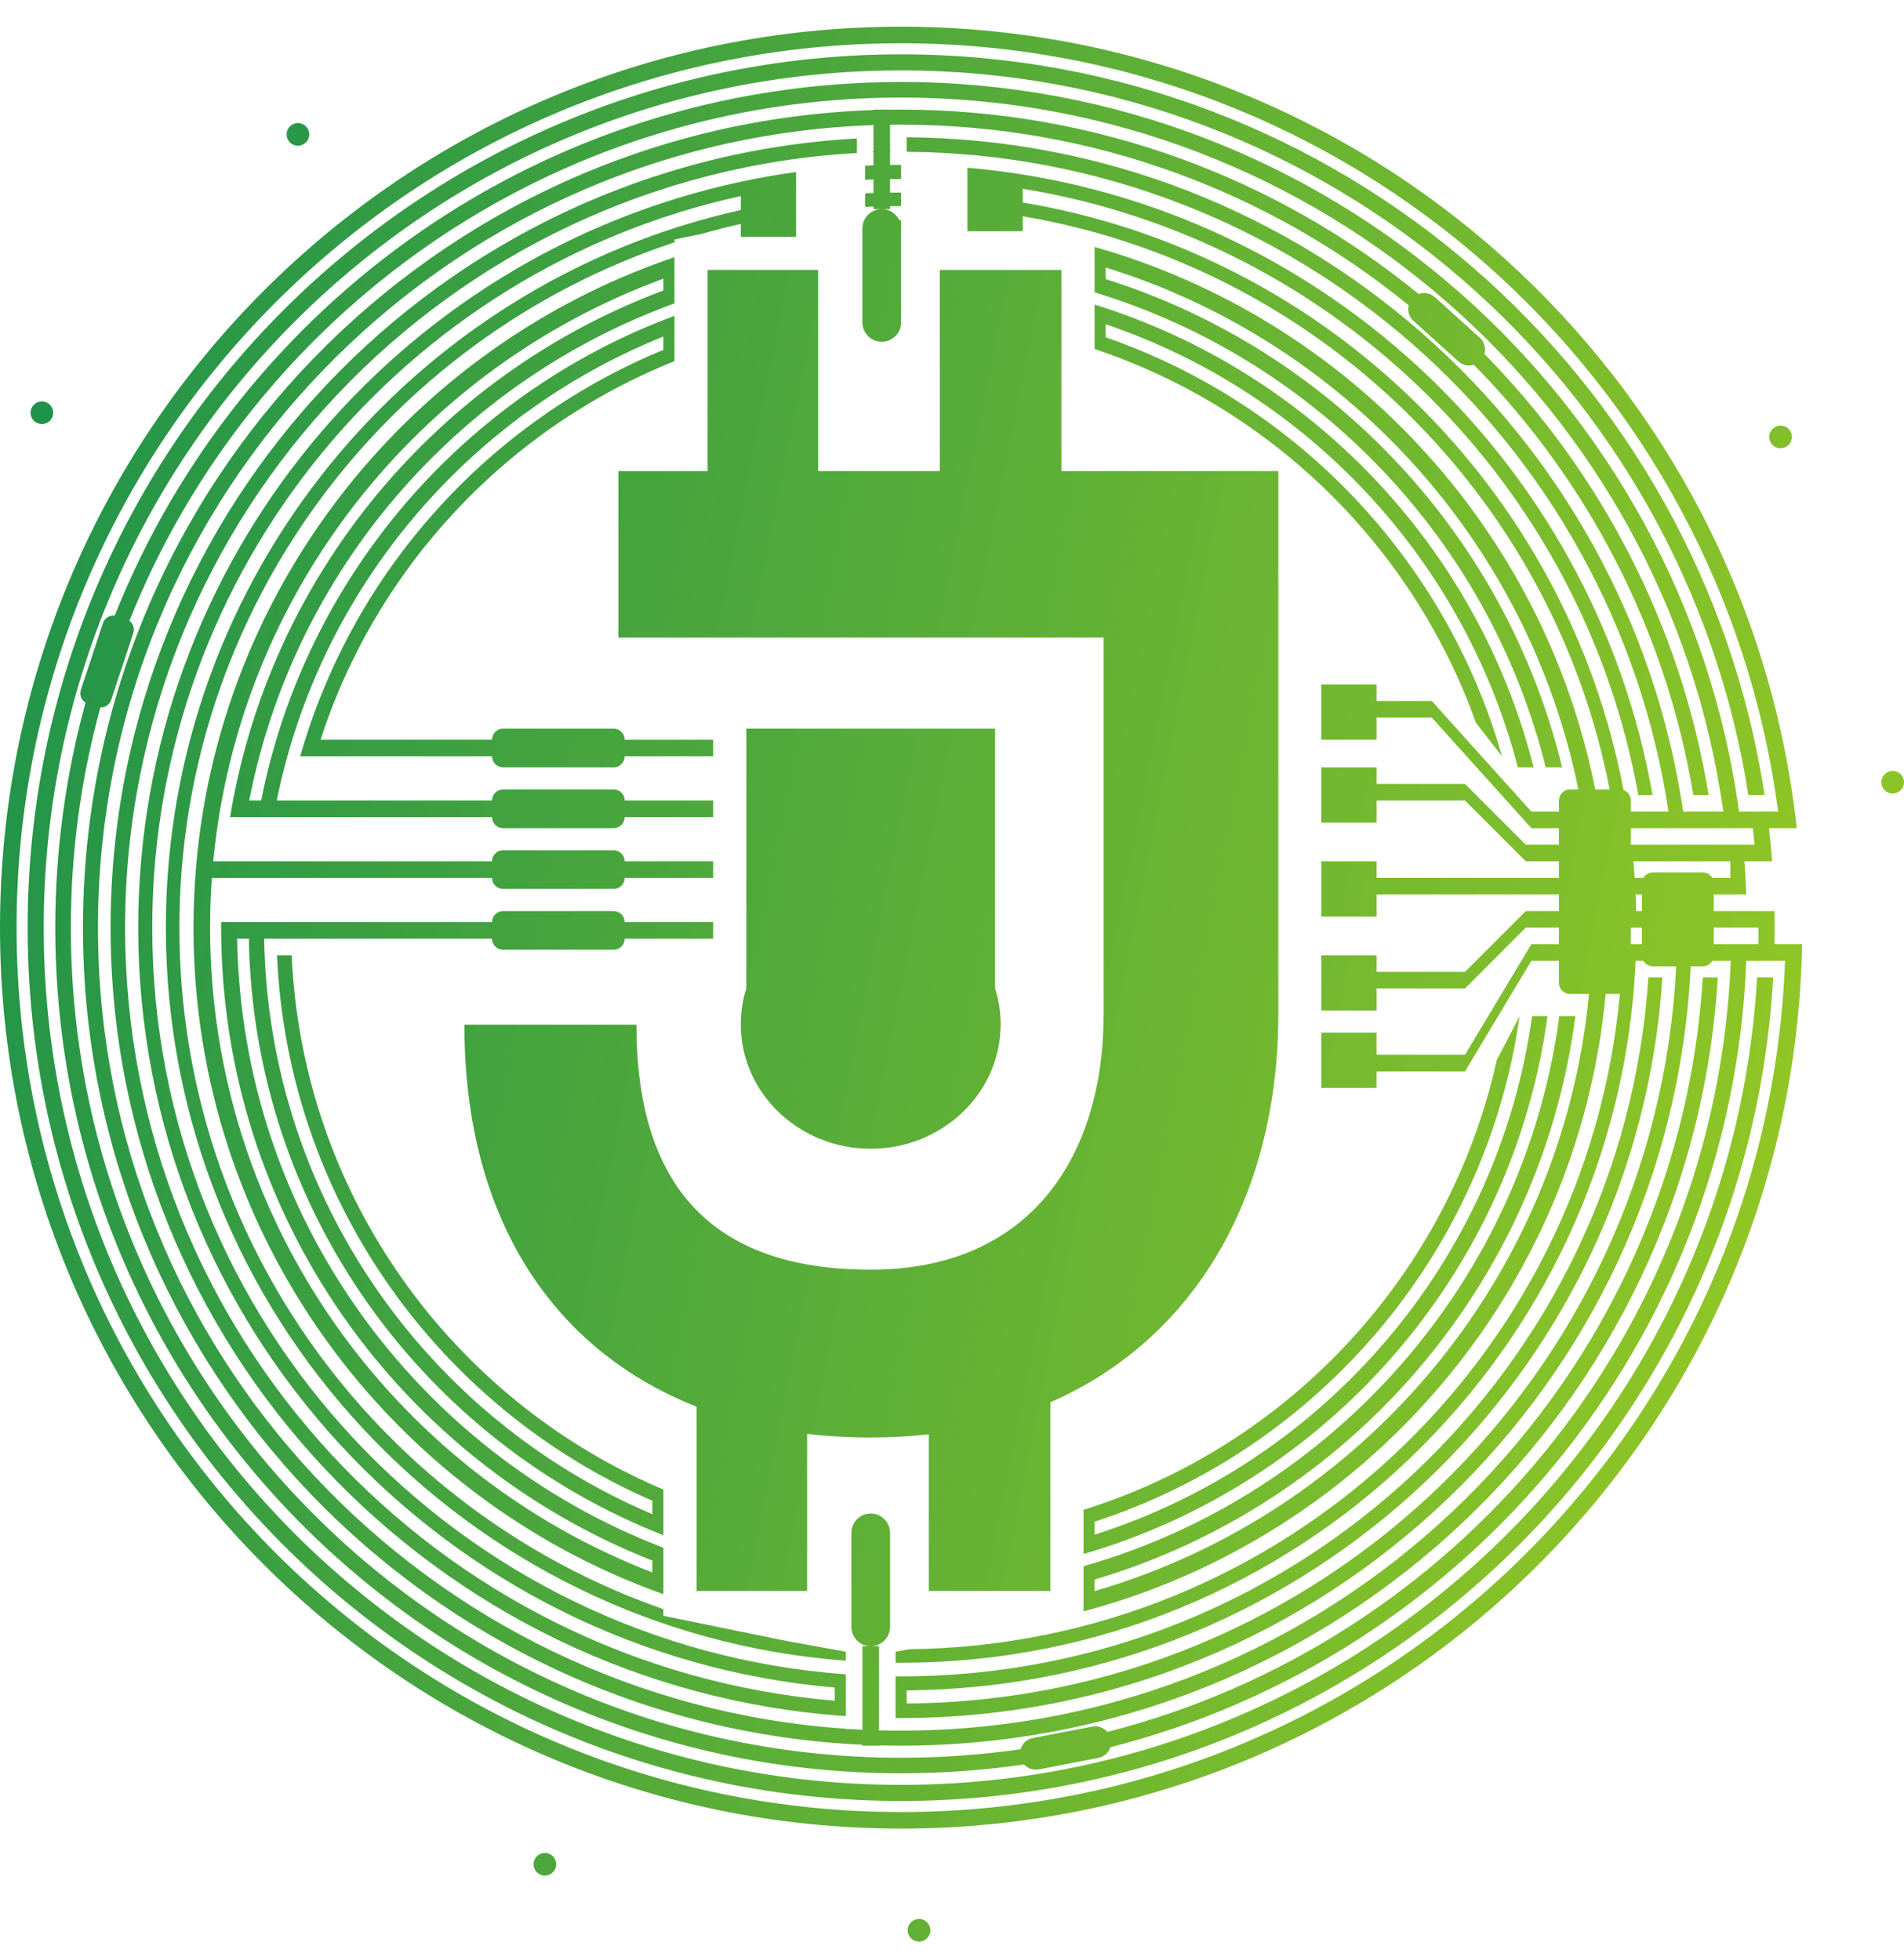 <svg width="68" height="70" viewBox="0 0 68 70" fill="none" xmlns="http://www.w3.org/2000/svg">
<path fill-rule="evenodd" clip-rule="evenodd" d="M32.183 65.319C49.759 65.319 64.044 51.229 64.36 33.728H63.373C63.376 33.531 63.378 33.334 63.378 33.136C63.378 32.938 63.376 32.741 63.373 32.544H61.206V31.951H62.368C62.353 31.555 62.33 31.16 62.3 30.767H63.29C63.26 30.37 63.222 29.975 63.178 29.582H64.171C62.403 13.48 48.756 0.953 32.183 0.953C14.409 0.953 0 15.362 0 33.136C0 50.91 14.409 65.319 32.183 65.319ZM62.798 33.728C62.802 33.531 62.804 33.334 62.804 33.136H61.206V33.728H62.798ZM36.573 63.028C35.14 63.236 33.674 63.344 32.183 63.344C15.499 63.344 1.974 49.82 1.974 33.136C1.974 30.354 2.351 27.659 3.055 25.101C2.903 25.006 2.83 24.818 2.888 24.641L3.678 22.257C3.738 22.076 3.916 21.968 4.098 21.989C8.534 10.822 19.436 2.928 32.183 2.928C47.46 2.928 60.088 14.268 62.109 28.99H63.503C61.473 13.502 48.224 1.546 32.183 1.546C14.736 1.546 0.592 15.689 0.592 33.136C0.592 50.583 14.736 64.727 32.183 64.727C49.233 64.727 63.128 51.219 63.751 34.321H62.368C61.845 47.898 52.359 59.178 39.66 62.412C39.598 62.602 39.437 62.755 39.226 62.795L37.104 63.204C36.901 63.243 36.703 63.17 36.573 63.028ZM36.449 62.484C35.056 62.684 33.631 62.788 32.183 62.788C15.806 62.788 2.53 49.513 2.53 33.136C2.53 30.413 2.897 27.775 3.585 25.27C3.755 25.275 3.915 25.169 3.971 25L4.761 22.616C4.816 22.45 4.755 22.274 4.622 22.175C8.981 11.224 19.678 3.484 32.183 3.484C47.152 3.484 59.531 14.576 61.547 28.99H60.114C58.118 15.426 46.476 4.999 32.38 4.903V5.422C46.189 5.519 57.597 15.714 59.589 28.99H58.245V28.595C58.245 28.424 58.136 28.278 57.983 28.223C55.949 17.471 47.359 9.037 36.526 7.234V6.742C47.686 8.564 56.524 17.294 58.51 28.398H59.019C56.909 16.368 46.91 7.055 34.552 5.991V6.284H34.552V8.259H36.526V7.724C47.084 9.516 55.456 17.726 57.487 28.2H56.973C55.126 18.87 48.143 11.387 39.093 8.82V9.048H39.093V10.036H39.093V10.443C47.025 12.855 53.195 19.311 55.203 27.41H55.789C53.788 19.131 47.544 12.507 39.488 9.969V9.555C48.017 12.194 54.569 19.334 56.369 28.2H56.073C55.855 28.2 55.678 28.377 55.678 28.595V28.99H54.691L51.137 25.041H49.163V24.449H47.188V26.423H49.163V25.633H51.137L54.691 29.582H55.678V30.174H54.493L52.322 28.003H49.163V27.41H47.188V29.385H49.163V28.595H52.322L54.493 30.767H55.678V31.359H49.163V30.767H47.188V32.741H49.163V31.951H55.678V32.544H54.493L52.322 34.716H49.163V34.123H47.188V36.098H49.163V35.308H52.322L54.493 33.136H55.678V33.728H54.691L52.322 37.677H49.163V36.887H47.188V38.862H49.163V38.27H52.322L54.691 34.321H55.678V35.111C55.678 35.328 55.855 35.505 56.073 35.505H56.751C55.781 45.684 48.629 54.06 39.093 56.836V56.424C48.162 53.737 55.017 45.896 56.264 36.295H55.69C54.436 45.719 47.647 53.395 38.698 55.946V56.237H38.698V57.224H38.698V57.56C48.761 54.883 56.355 46.152 57.345 35.505H57.852C56.664 48.533 45.783 58.76 32.481 58.911L31.985 59.001V59.395C32.028 59.395 32.07 59.395 32.113 59.395L32.183 59.396C46.288 59.396 57.797 48.274 58.416 34.321H58.693C58.761 34.439 58.888 34.518 59.035 34.518H59.863C59.146 49.117 47.133 60.747 32.38 60.85V60.382C46.741 60.28 58.461 49.068 59.372 34.913H58.87C57.955 48.856 46.357 59.881 32.183 59.881C32.117 59.881 32.051 59.881 31.985 59.881V60.382C31.985 60.382 31.985 60.382 31.985 60.382V60.85H31.985V61.369C32.051 61.37 32.117 61.37 32.183 61.37C47.312 61.37 59.663 49.469 60.383 34.518H60.812C60.958 34.518 61.085 34.439 61.154 34.321H61.812C61.289 47.628 51.996 58.683 39.552 61.865C39.423 61.714 39.219 61.635 39.01 61.675L36.888 62.084C36.671 62.126 36.507 62.286 36.449 62.484ZM58.64 33.728V33.136H58.245V33.728H58.64ZM58.64 32.544H58.436C58.431 32.346 58.425 32.148 58.416 31.951H58.64V32.544ZM58.693 31.359H58.383C58.37 31.161 58.354 30.964 58.337 30.767H61.799V31.359H61.154C61.085 31.241 60.958 31.162 60.812 31.162H59.035C58.888 31.162 58.761 31.241 58.693 31.359ZM62.663 30.174C62.644 29.977 62.623 29.779 62.6 29.582H58.245V30.174H62.663ZM63.328 34.913C62.407 51.315 48.815 64.332 32.183 64.332C14.954 64.332 0.987 50.365 0.987 33.136C0.987 15.907 14.954 1.941 32.183 1.941C47.801 1.941 60.738 13.418 63.021 28.398H62.44C60.162 13.736 47.483 2.515 32.183 2.515C15.271 2.515 1.561 16.224 1.561 33.136C1.561 50.048 15.271 63.757 32.183 63.757C48.498 63.757 61.833 50.998 62.753 34.913H63.328ZM53.016 12.645C57.155 16.853 60.029 22.309 61.022 28.398H60.477C59.489 22.46 56.679 17.14 52.64 13.031C52.453 13.09 52.241 13.051 52.085 12.91L50.481 11.462C50.321 11.317 50.262 11.101 50.309 10.905C45.368 6.872 39.058 4.453 32.183 4.453C32.051 4.453 31.919 4.454 31.788 4.455V4.905C31.788 4.905 31.788 4.905 31.788 4.905V5.396L31.816 5.424C31.807 5.424 31.797 5.424 31.788 5.425V5.892C31.919 5.89 32.051 5.889 32.183 5.889L32.183 6.391C32.051 6.391 31.919 6.392 31.788 6.394V6.879C31.919 6.878 32.051 6.877 32.183 6.877L32.183 7.36C32.051 7.36 31.919 7.361 31.788 7.363V7.47H31.521C31.784 7.481 32.009 7.639 32.116 7.864C32.138 7.864 32.16 7.864 32.183 7.864V8.152C32.183 8.155 32.183 8.158 32.183 8.16V11.517C32.183 11.899 31.873 12.208 31.492 12.208C31.11 12.208 30.8 11.899 30.8 11.517V8.16C30.8 7.788 31.094 7.485 31.462 7.47H31.195V7.378C31.096 7.382 30.998 7.386 30.899 7.391V6.907C30.998 6.903 31.096 6.898 31.195 6.895V6.409C31.096 6.412 30.998 6.416 30.899 6.421V5.919C30.998 5.914 31.096 5.91 31.195 5.907V5.439C31.184 5.439 31.173 5.44 31.162 5.44L31.195 5.396V4.469C15.811 4.99 3.499 17.625 3.499 33.136C3.499 48.314 15.288 60.738 30.208 61.752V61.765H30.4C30.533 61.773 30.666 61.78 30.8 61.787V58.803H31.069C30.7 58.788 30.406 58.484 30.406 58.112V54.755C30.406 54.373 30.715 54.064 31.097 54.064C31.479 54.064 31.788 54.373 31.788 54.755V58.112C31.788 58.484 31.494 58.788 31.125 58.803H31.392V58.9C31.392 58.9 31.393 58.9 31.393 58.9V59.384C31.393 59.384 31.392 59.384 31.392 59.384V59.87C31.392 59.87 31.393 59.87 31.393 59.87V60.371C31.393 60.371 31.392 60.371 31.392 60.371V60.839C31.392 60.839 31.393 60.839 31.393 60.839V61.359C31.393 61.359 31.392 61.359 31.392 61.359V61.809C31.655 61.816 31.918 61.819 32.183 61.819C47.427 61.819 59.894 49.927 60.812 34.913H61.351C60.432 50.224 47.724 62.357 32.183 62.357C31.918 62.357 31.655 62.354 31.392 62.347V62.357H30.8V62.325C15.304 61.603 2.962 48.811 2.962 33.136C2.962 17.328 15.514 4.452 31.195 3.931V3.915H31.788V3.918C31.919 3.916 32.051 3.915 32.183 3.915C39.195 3.915 45.631 6.385 50.667 10.503C50.859 10.433 51.083 10.469 51.246 10.615L52.85 12.064C53.017 12.215 53.074 12.443 53.016 12.645ZM30.208 59.988V59.809C16.359 58.799 5.437 47.243 5.437 33.136C5.437 20.33 14.438 9.626 26.458 7.005V7.502C14.708 10.115 5.923 20.6 5.923 33.136C5.923 46.975 16.628 58.313 30.208 59.322V59.001L28.037 58.606L23.693 57.717V57.481C13.628 53.972 6.407 44.397 6.407 33.136C6.407 21.728 13.818 12.051 24.088 8.657V8.555L25.068 8.354C25.526 8.223 25.989 8.104 26.458 7.998V8.457H28.432V6.482H28.431V6.145C27.782 6.235 27.139 6.347 26.505 6.482H26.458V6.492C14.159 9.122 4.936 20.052 4.936 33.136C4.936 47.386 15.875 59.081 29.813 60.281V60.751C15.616 59.548 4.468 47.644 4.468 33.136C4.468 18.36 16.032 6.285 30.603 5.466V4.946C15.745 5.765 3.949 18.073 3.949 33.136C3.949 48.066 15.536 60.288 30.208 61.302V60.975H30.208V59.988H30.208ZM23.693 56.632V56.947C13.912 53.459 6.91 44.115 6.91 33.136C6.91 22.01 14.101 12.563 24.088 9.188V9.814C24.087 9.814 24.087 9.815 24.087 9.815V10.233C24.087 10.233 24.087 10.233 24.088 10.233V10.838C16.356 13.645 10.498 20.36 8.901 28.595H9.327C10.908 20.592 16.588 14.062 24.088 11.283V11.866C24.087 11.867 24.087 11.867 24.087 11.867V12.34C24.087 12.339 24.087 12.339 24.088 12.339V12.902C18.112 15.294 13.444 20.257 11.449 26.423H17.572C17.572 26.205 17.749 26.028 17.967 26.028H21.916C22.134 26.028 22.311 26.205 22.311 26.423H25.47V27.015H22.311C22.311 27.233 22.134 27.41 21.916 27.41H17.967C17.749 27.41 17.572 27.233 17.572 27.015H10.722C12.598 20.424 17.429 15.077 23.692 12.498V12.021C16.691 14.839 11.415 21.038 9.884 28.595H17.572C17.572 28.377 17.749 28.2 17.967 28.2H21.916C22.134 28.2 22.311 28.377 22.311 28.595H25.47V29.187H22.311C22.311 29.405 22.134 29.582 21.916 29.582H17.967C17.749 29.582 17.572 29.405 17.572 29.187H8.217C9.636 20.508 15.657 13.376 23.692 10.377V9.955C14.954 13.157 8.53 21.159 7.615 30.767H17.572C17.572 30.549 17.749 30.372 17.967 30.372H21.916C22.134 30.372 22.311 30.549 22.311 30.767H25.47V31.359H22.311C22.311 31.577 22.134 31.754 21.916 31.754H17.967C17.749 31.754 17.572 31.577 17.572 31.359H7.566C7.524 31.946 7.503 32.538 7.503 33.136C7.503 43.635 14.058 52.602 23.298 56.169V55.745C14.281 52.198 7.898 43.413 7.898 33.136C7.898 33.07 7.898 33.004 7.898 32.939H17.572C17.572 32.721 17.749 32.544 17.967 32.544H21.916C22.134 32.544 22.311 32.721 22.311 32.939H25.47V33.531H22.311C22.311 33.749 22.134 33.926 21.916 33.926H17.967C17.749 33.926 17.572 33.749 17.572 33.531H9.434C9.592 42.775 15.262 50.676 23.298 54.088V53.608C15.683 50.298 10.274 42.863 9.893 34.123H10.417C10.8 42.719 16.164 50.02 23.693 53.208V53.472H23.693V54.46H23.693V54.839C15.14 51.49 9.049 43.232 8.888 33.531H8.47C8.632 43.467 14.904 51.917 23.693 55.287V55.644H23.693V56.632H23.693ZM38.698 54.065V53.933C46.077 51.624 51.768 45.496 53.456 37.864L54.27 36.303C53.062 44.804 47.062 51.763 39.093 54.356V54.82C47.31 52.203 53.502 45.045 54.717 36.295H55.268C54.022 45.487 47.415 52.977 38.698 55.511V55.052H38.698V54.065H38.698ZM54.208 27.41H54.772C52.784 19.543 46.793 13.268 39.093 10.88V11.22H39.093V12.208H39.093V12.467C45.431 14.585 50.472 19.537 52.712 25.819L53.643 27.013C51.649 20.012 46.323 14.416 39.488 12.049V11.582C46.696 14.024 52.282 19.98 54.208 27.41ZM29.221 9.641H25.272V16.828H22.086V22.775H39.416V36.216C39.416 41.341 36.769 45.354 31.096 45.354C25.471 45.354 22.73 42.405 22.73 36.603H16.585C16.585 43.608 19.824 48.257 24.877 50.247V56.829H28.826V51.219C29.561 51.306 30.318 51.349 31.096 51.349C31.81 51.349 32.502 51.31 33.17 51.234V56.829H37.514V50.091C42.709 47.818 45.655 42.659 45.655 36.216V16.828H37.908V9.641H33.565V16.828H29.221V9.641ZM35.539 26.028H26.654V35.305C26.526 35.712 26.457 36.144 26.457 36.591C26.457 39.045 28.534 41.034 31.097 41.034C33.659 41.034 35.737 39.045 35.737 36.591C35.737 36.144 35.668 35.712 35.539 35.305V26.028Z" fill="url(#paint0_linear_1502_1415)"/>
<path fill-rule="evenodd" clip-rule="evenodd" d="M11.045 4.801C11.045 4.577 10.864 4.396 10.64 4.396C10.416 4.396 10.235 4.577 10.235 4.801C10.235 5.024 10.416 5.206 10.64 5.206C10.864 5.206 11.045 5.024 11.045 4.801ZM1.496 14.338C1.719 14.338 1.901 14.519 1.901 14.743C1.901 14.967 1.719 15.148 1.496 15.148C1.272 15.148 1.091 14.967 1.091 14.743C1.091 14.519 1.272 14.338 1.496 14.338ZM63.996 15.607C63.996 15.383 63.815 15.202 63.591 15.202C63.368 15.202 63.186 15.383 63.186 15.607C63.186 15.83 63.368 16.012 63.591 16.012C63.815 16.012 63.996 15.83 63.996 15.607ZM68 27.941C68 27.717 67.819 27.536 67.595 27.536C67.371 27.536 67.19 27.717 67.19 27.941C67.19 28.164 67.371 28.346 67.595 28.346C67.819 28.346 68 28.164 68 27.941ZM19.459 66.188C19.682 66.188 19.864 66.369 19.864 66.593C19.864 66.816 19.682 66.998 19.459 66.998C19.235 66.998 19.054 66.816 19.054 66.593C19.054 66.369 19.235 66.188 19.459 66.188ZM33.227 68.95C33.227 68.727 33.045 68.545 32.822 68.545C32.598 68.545 32.417 68.727 32.417 68.95C32.417 69.174 32.598 69.355 32.822 69.355C33.045 69.355 33.227 69.174 33.227 68.95Z" fill="url(#paint1_linear_1502_1415)"/>
<defs>
<linearGradient id="paint0_linear_1502_1415" x1="60.61" y1="55.756" x2="-4.842" y2="42.694" gradientUnits="userSpaceOnUse">
<stop stop-color="#90C626"/>
<stop offset="1" stop-color="#20934A"/>
</linearGradient>
<linearGradient id="paint1_linear_1502_1415" x1="64.102" y1="59.704" x2="-3.784" y2="45.749" gradientUnits="userSpaceOnUse">
<stop stop-color="#90C626"/>
<stop offset="1" stop-color="#20934A"/>
</linearGradient>
</defs>
</svg>
